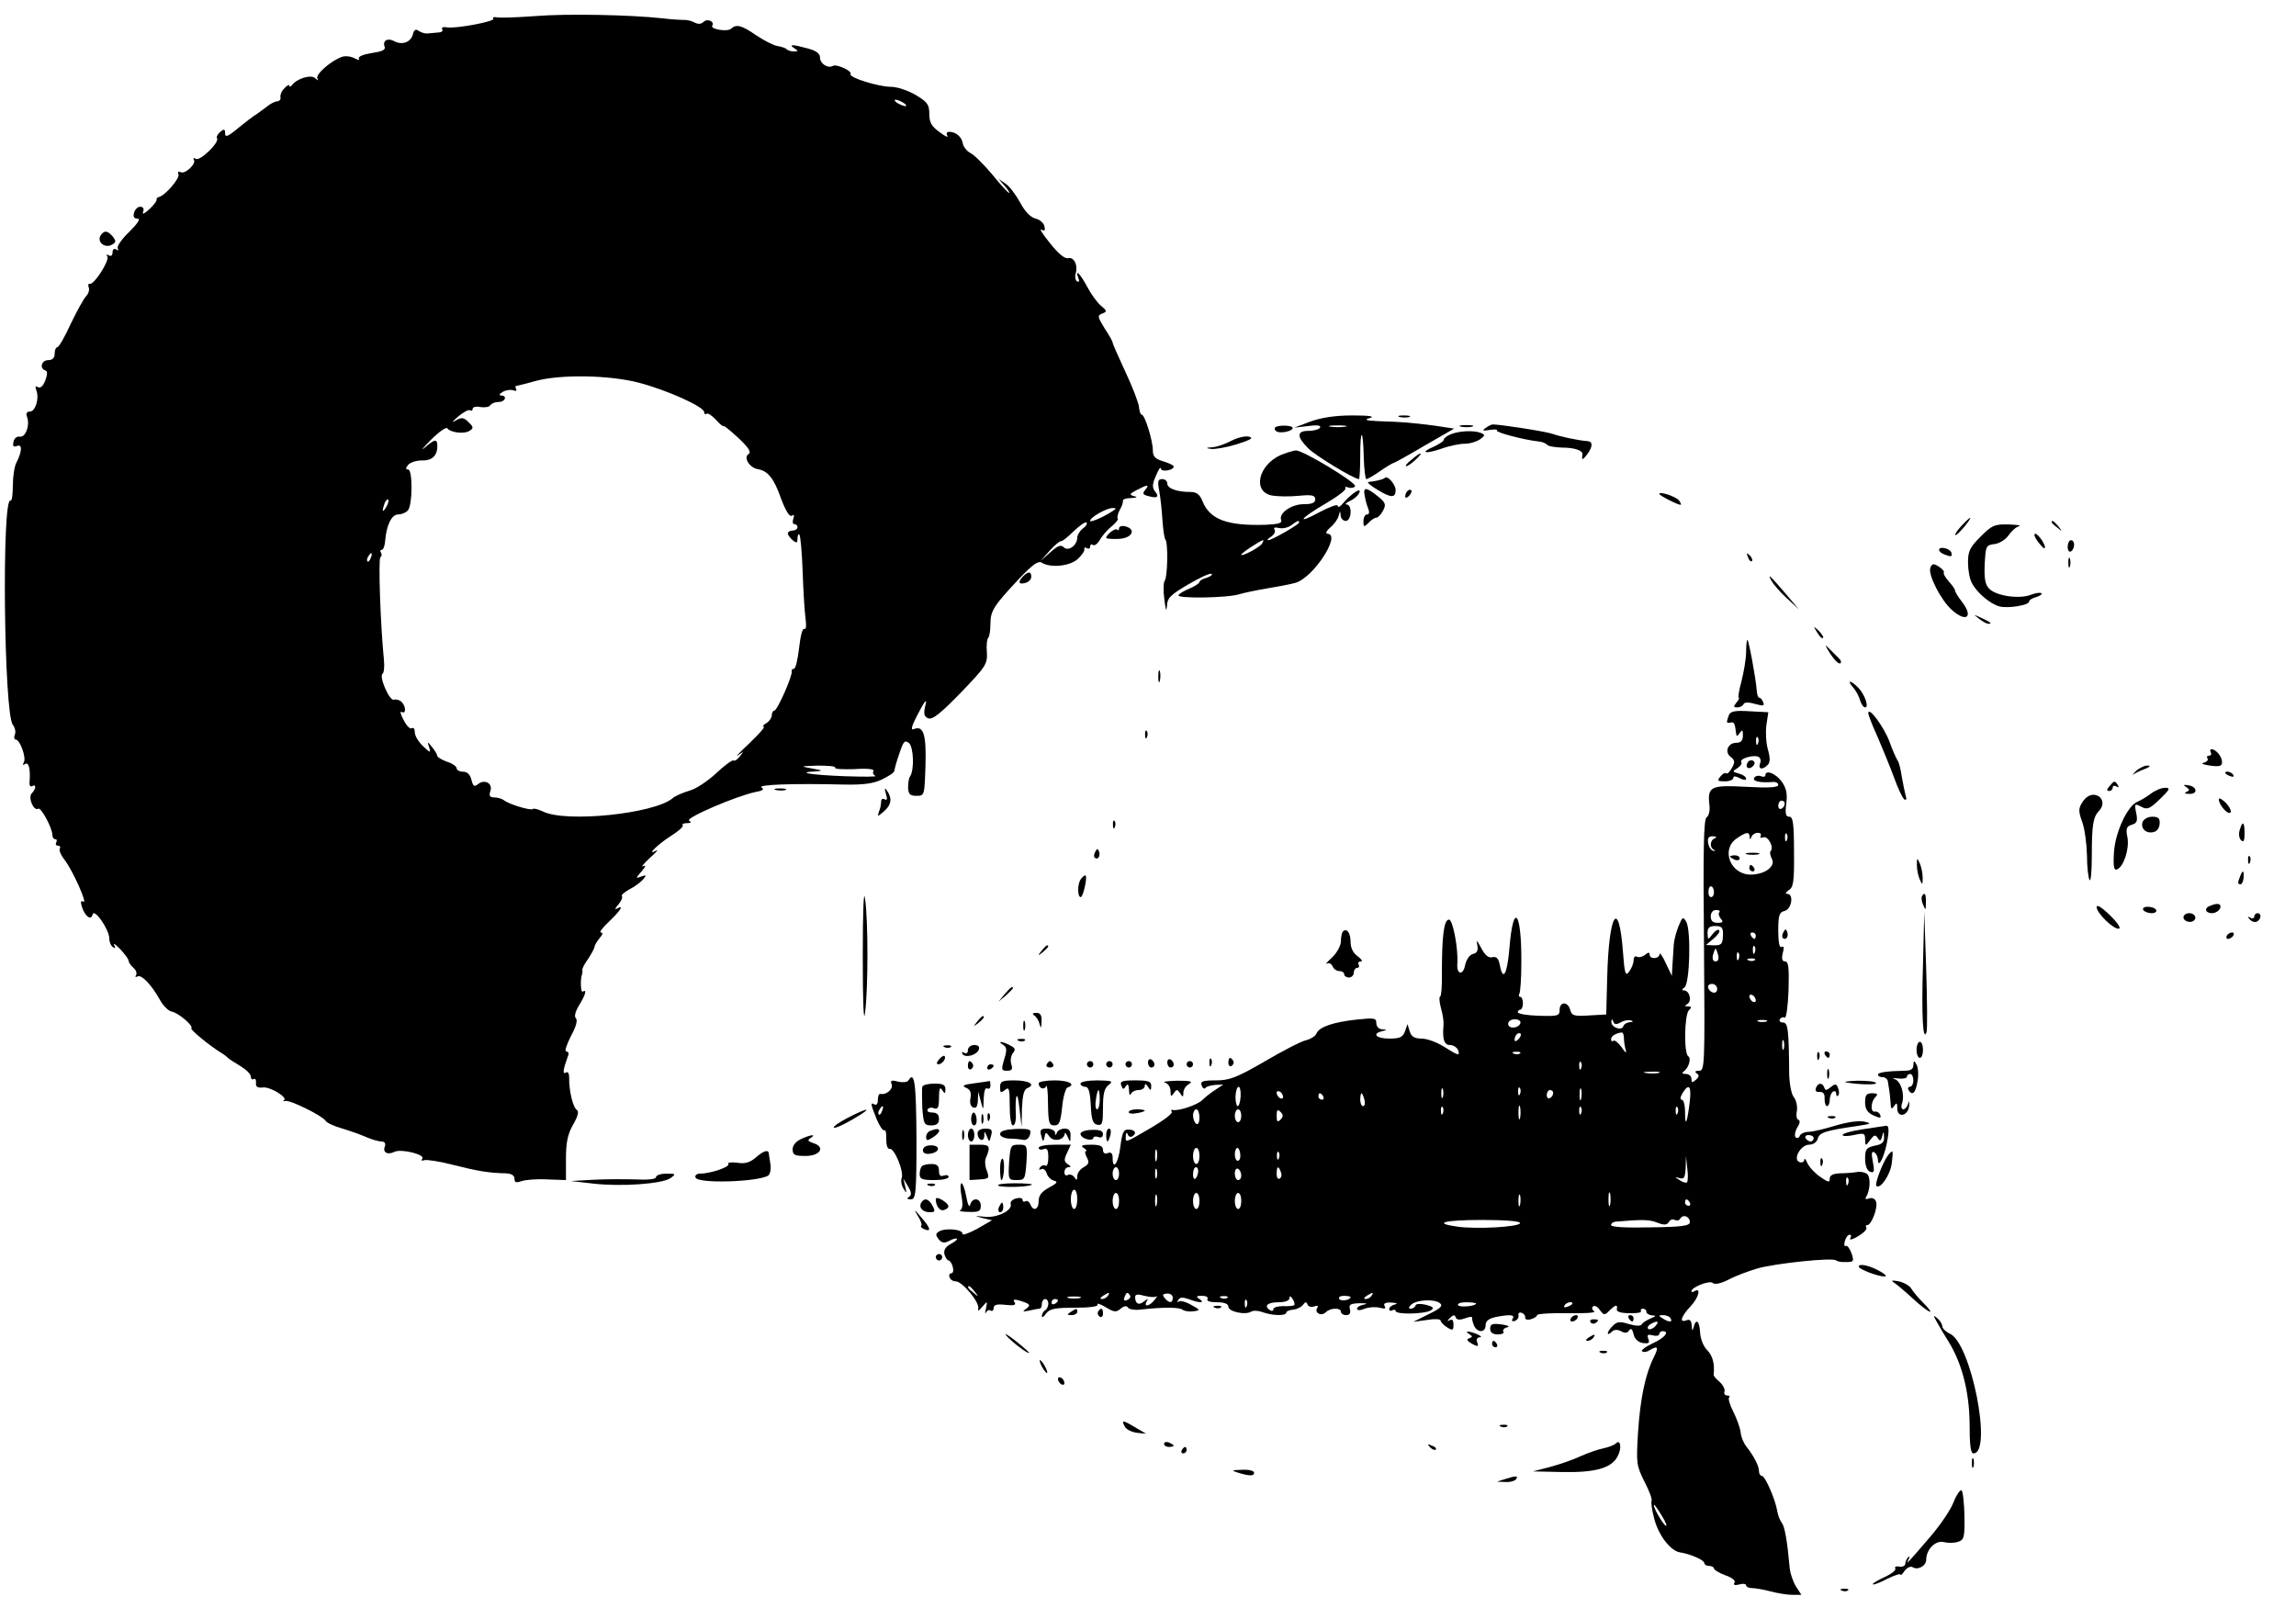 <svg height="500pt" preserveAspectRatio="xMidYMid meet" viewBox="0 0 714 500" width="714pt" xmlns="http://www.w3.org/2000/svg"><g transform="matrix(.1 0 0 -.1 0 500)"><path d="m1665 4950c-55-4-108-6-119-4-10 2-16 0-12-4 9-8-117-32-144-27-11 2-18 0-15-6 4-5-2-10-12-10-10-1-25-2-33-3s-21 3-28 8c-9 7-15 3-18-11-7-25-34-34-58-21-20 11-37 2-30-17 4-10-7-15-40-20-26-4-43-11-40-17 4-6-2-5-14 1-11 6-29 8-39 4-34-12-83-55-76-67 4-8 2-7-7 1-13 12-57-1-72-22-4-5-8-6-8-2 0 5-7 2-15-7-9-8-14-21-13-28 2-6-2-12-9-13-7 0-21-7-31-15s-26-19-34-25c-9-5-35-25-57-43-32-27-41-30-41-17 0 14-3 15-15 5-8-7-13-16-10-20 8-13-53-72-66-64-7 4-9 3-6-3 8-13-29-47-42-38-6 3-9 0-6-7 5-13-43-68-62-71-4-1-7-5-6-8 1-4-9-17-23-30-15-14-23-17-19-8 4 10 0 16-9 16-8 0-17-9-19-19-4-12 0-18 11-18 10 0 1-14-26-41-23-22-39-45-36-51 4-7 2-8-4-4-7 4-12 1-12-9s-5-13-12-9c-6 4-8 3-4-4 7-12-41-88-55-85-4 2-6-3-3-11 3-7-1-20-8-27-8-8-29-47-48-86-18-40-37-73-42-73-4 0-8-9-8-20 0-13-7-20-20-20-21 0-28-26-9-32 7-2 7-12 0-31-7-18-15-25-23-21-8 5-9 2-5-10 10-25-3-66-20-66-10 0-13-6-9-16 10-25-4-65-22-62-9 2-18-5-20-16-3-14 0-17 11-13 17 7 16-17-2-52-6-11-11-43-11-71s-3-49-7-47c-28 17-21-664 7-697 7-9 10-23 6-31-3-8-2-15 3-15 13 0 34-57 25-71-4-8-3-10 4-5 12 7 17-16 14-57-1-10 3-15 8-12 13 8 13-8-1-22-13-13 6-57 20-48 9 5 44-61 44-82 0-7 4-13 9-13s6-4 3-10c-3-5-1-10 5-10s9-4 6-9 3-20 14-34c26-33 74-141 59-131-8 4-9-1-4-17 10-30 29-43 33-23 5 21 52-47 52-75 0-11 5-23 12-27 7-5 8-2 3 7-4 8 4 2 19-13 14-15 26-31 26-36s7-15 15-22 12-17 8-23c-3-5-2-7 4-4 12 8 44-25 70-72 10-19 27-35 37-37 20-3 69-45 61-52-4-4 55-53 94-77 9-5 18-13 21-16s20-14 37-24c18-11 33-25 33-33 0-7 4-11 9-8s8-2 7-12c-1-12 5-16 22-14 22 3 79-32 65-40-5-3-2-3 4-2 15 4 115-46 125-61 4-7 26-17 50-24s58-19 76-27 40-14 48-14c10 0 14-6 11-15-8-19 8-28 30-17 21 10 98-9 86-22-4-5-1-7 7-4 8 2 48-4 90-15 75-19 111-25 163-26 17-1 27-6 27-17 0-12 5-13 23-7 12 4 48 7 80 5l57-2v66c0 50 5 76 22 106 15 26 19 41 12 46-12 7-25 61-24 100 0 14-4 21-11 16-10-6-8 10 8 54 3 6 0 12-6 12s1 21 14 47c16 29 22 50 16 56s-2 21 10 41c20 32 25 51 11 42-6-4-8 38-2 54 1 3 2 9 1 13-1 5 7 20 18 35 10 15 19 32 20 37 0 6 8 18 16 28 9 10 11 17 4 17s5 15 25 34c36 34 48 54 24 40-7-4-5 2 5 13 9 11 14 22 11 26-3 3 7 12 23 21 16 8 35 22 43 31 11 13 10 15-6 9-18-7-18-6 1 16 13 15 15 21 5 16-8-4 1 7 20 25 19 17 29 28 21 24-34-19 4 19 45 45 24 15 41 30 37 34-3 3 2 6 13 6 13 0 15 3 7 8-13 8 148 77 207 89 22 4 28 8 18 14-13 9 100 13 258 9 59-1 90 3 117 16 20 10 38 21 38 26 3 15 5 23 18 61 11 32 15 36 28 26 14-13 17-83 3-104-4-5-6-21-6-35 1-20 6-25 26-25 25 0 25 1 28 94 3 96-6 125-35 114-11-5-10 4 7 38 28 54 35 62 26 28-4-20-1-29 11-33 13-5 39 16 101 80 78 81 83 89 81 125-2 21 0 41 4 45s7 24 7 44c0 40 10 56 90 141 42 44 59 56 70 49 27-17 86-11 111 11 13 12 23 26 21 31-1 5 2 7 8 3 5-3 10-1 10 5s4 9 9 5c6-3 15 5 22 17s23 31 36 41c13 11 22 22 19 24-3 3 0 15 6 27 7 11 11 24 10 29-1 4 10 8 25 8 19 1 22 3 10 6-16 4-15 7 8 19 34 18 41 18 26 0-9-11-7-15 11-19 28-8 34-2 19 16-8 11-8 22 4 48 8 19 14 29 15 22 0-12 40-6 40 6 0 4-15 11-32 16-26 8-33 15-33 35 0 30-25 110-34 110-4 0-8 11-9 24s-20 62-42 109-40 88-40 92c0 3-11 23-25 44-22 36-23 40-7 46 15 6 15 8-4 24-12 10-31 36-43 59-21 40-40 59-27 26 3-9 2-12-5-9-5 4-7 15-4 24 8 26-5 53-24 48-10-2-30 14-56 47-22 27-34 46-26 42 9-6 12-3 9 10-2 10-14 21-27 24-16 4-33 21-48 49-13 24-33 51-45 59l-23 16 19-22c11-12 17-22 14-22s-27 26-52 57c-26 31-57 62-68 67-12 6-22 20-24 30-3 20-21 36-42 36-8 0-10-5-6-12s-7-2-24 11c-25 18-32 30-32 56 0 30-6 38-43 60-24 14-58 25-76 25-39 0-133 29-126 40 6 9-44 32-55 25-15-9-40 7-40 26 0 12-11 21-37 28-47 13-63 14-43 1 13-8 13-10-1-10-9 0-19 3-23 7-3 4-17 8-29 10s-41 17-65 33c-45 31-62 36-78 21-11-11-66-2-59 9 8 14-16 23-27 12-7-7-17-8-28-2-9 5-25 9-36 8-10 0-39 2-64 5-98 11-300 15-395 7zm1145-270c8-5 11-10 5-10-5 0-17 5-25 10s-10 10-5 10c6 0 17-5 25-10zm-824-870c88-23 204-75 204-92 0-6 3-8 7-5 3 4 17-5 30-19 12-14 23-22 23-19s20-13 45-36c33-31 42-45 33-51-17-10 2-42 28-47 32-5 51-29 73-92 14-37 26-57 33-53 7 5 9 1 5-9-3-10-2-17 3-17 6 0 10-4 10-10 0-5-7-10-15-10s-15-4-15-9 7-14 15-21c12-10 15-9 15 5 0 10 3 16 6 12 3-3 8-54 10-114 2-59 6-125 9-146 3-23 2-36-4-33-5 4-12-22-16-59-4-36-11-65-16-65s-8-3-7-7c4-13-45-123-54-123-4 0-8-7-8-15 0-7-8-19-17-24-10-6-13-11-8-11 6 0-15-23-45-52-30-28-46-45-35-37 18 13 19 13 6-3-7-10-17-16-20-13-4 2-29-16-54-40-26-24-63-49-83-54-20-6-44-16-53-24-58-48-331-76-402-41-15 7-29 11-32 8-6-6-76 15-91 28-6 4-18 8-29 8-14 0-17 5-12 20 8 24-18 38-39 21-11-9-15-6-20 14-4 16-13 25-26 25-11 0-20 5-20 11 0 5-13 15-30 20-16 6-30 14-30 18s-7 16-16 27c-15 19-16 19-9-1 5-17 3-17-19 4-15 14-26 33-26 43 0 11-4 17-10 13-5-3-16 8-25 26-9 17-12 28-6 25 14-9 14 17 0 31-6 6-17 9-24 7-13-6-48 73-35 81 4 3 6 22 4 42-11 109-18 316-11 320 4 2 5 9 2 14-4 5-2 9 2 9 5 0 10 13 11 30 4 47 20 80 40 80 10 0 23 5 30 12 15 15 16 128 1 128-8 0-8 4 0 14 7 8 26 14 43 14 31-1 48 14 48 45 0 23-8 22-39-5-14-12-6-1 19 24s48 41 51 36c9-13 52-19 69-8 13 8 13 12-3 27-15 15-21 16-40 5-14-8-11-4 7 12 17 14 33 23 38 20 4-3 8-1 8 5 0 5 11 8 24 5 14-2 28 0 31 6 3 5 15 10 26 10 21 0 27 20 7 20-7 0-5 5 5 11s25 8 33 5c9-3 12-1 9 4-3 6-3 10 2 10 4 1 31 7 58 15 77 21 227 19 321-5zm-785-387c-12-20-14-14-5 12 4 9 9 14 11 11 3-2 0-13-6-23zm2268-6c-24-19-79-44-79-37 0 11 49 39 69 40 8 0 12-1 10-3zm-102-61c-9-7-17-20-17-28 0-24-28-44-42-30-9 9-19 5-42-16l-31-27 29 32c16 18 32 31 36 30 3-1 21 13 39 31 19 18 36 30 40 27 3-4-2-12-12-19zm-2214-91c-3-9-8-14-10-11-3 3-2 9 2 15 9 16 15 13 8-4zm1444-652c-3-5 24-6 60-5 42 3 63 0 59-6-3-6 0-12 6-15 7-3-36-3-96-1-104 4-153 12-90 15 25 2 23 3-11 9-38 7-38 7 18 9 32 0 56-2 54-6z"/><path d="m317 4273c-21-21 7-49 33-33 11 7 11 11 1 24-15 17-24 20-34 9z"/><path d="m4075 3689-50-19 43 5c28 4 41 2 37-5-3-5-19-10-36-10-37 0-37-18-1-54 22-23 143-96 158-96 2 0 4 32 4 72 0 89 9 86 11-5 1-37 5-67 8-67 4 0 23 11 43 25s39 25 41 25c3 0 46 24 97 54l92 53-59 9c-70 9-101 12-173 14-43 2-50 4-30 10 17 5-1 8-55 8-53 0-97-7-130-19zm108-16c-13-2-33-2-45 0-13 2-3 4 22 4s35-2 23-4z"/><path d="m4353 3703c9-2 23-2 30 0 6 3-1 5-18 5-16 0-22-2-12-5z"/><path d="m3965 3670c-3-5 1-10 7-13 16-5 48 3 48 12s-49 10-55 1z"/><path d="m4543 3673c9-2 25-2 35 0 9 3 1 5-18 5s-27-2-17-5z"/><path d="m4620 3669c-12-8-9-10 13-6 15 2 25 2 22-2-6-5 83-29 130-34 11-1 23-6 26-10 3-5 24-8 46-9 40 0 66-9 64-22-3-18 0-18 14 0 18 24 19 40 3 42-30 2-85 14-108 22-21 8-164 30-188 30-4 0-14-5-22-11z"/><path d="m4513 3650c-13-5-23-13-23-17 0-5-14-14-31-22-44-19-29-24 22-7 24 9 58 16 74 16 17 0 38 7 48 14 16 12 16 14 1 20-22 8-65 6-91-4z"/><path d="m3829 3629c-19-10-45-19-59-20-20-1-21-3-5-5 11-2 47 4 80 14 44 14 55 20 39 24-11 3-36-3-55-13z"/><path d="m3983 3585c-70-31-89-114-28-126 17-3 54-4 83-1 42 4 52 2 52-11 0-11-10-15-36-15-38 0-78-28-70-49 4-10-8-13-47-15-120-4-174 16-197 72-9 23-19 30-39 30-41 0-71 11-71 26 0 8-7 14-16 14-13 0-15-7-9-37 4-21 8-62 10-91 2-30 6-56 9-60 9-8 7-117-2-128-4-5-5-31-1-59 4-33 6-40 8-20 1 26 11 35 67 68 36 21 68 36 72 32 3-3-4-8-16-12-12-3-22-9-22-13s-14-13-30-20c-17-7-33-16-35-21-8-11 151-9 189 3 17 5 56 13 86 18s69 12 87 17c56 14 146 152 101 153-7 1-3 9 8 19 12 9 24 26 27 37 4 16 5 16 6 2 0-10 8-18 16-18 18 0 21 50 3 51-7 0-2 6 12 12 14 7 26 19 28 27 4 15-28-7-55-39-7-8-13-10-13-4s-25-3-57-20c-76-41-60-19 21 28 36 21 63 42 60 46-3 5 1 6 9 3s18-1 21 4c6 10-162 112-184 111-8 0-29-7-47-14zm57-210c0-6-85-55-96-55-5 0-1 5 9 11 9 6 14 15 11 21-5 7 0 9 13 6 11-3 28 1 38 8 20 15 25 17 25 9zm-115-65c-7-12-65-43-65-35 0 5 61 45 68 45 2 0 0-5-3-10z"/><path d="m4389 3570c-13-10-20-19-16-20 4 0 17 9 29 20 28 26 17 26-13 0z"/><path d="m4307 3514c-5-5-30-11-52-13-5-1 8-12 30-25 41-25 55-25 55 0 0 17-25 46-33 38z"/><path d="m4244 3458c2-13 7-31 11-40 4-11 3-18-4-18-6 0-11-9-11-21 0-19 1-19 16-5 8 9 19 16 24 16s15 10 21 22c10 19 8 25-17 45-36 29-46 29-40 1z"/><path d="m4377 3473c-4-3-7-11-7-17s5-5 12 2c6 6 9 14 7 17-3 3-9 2-12-2z"/><path d="m5160 3464c0-5 57-34 66-34 3 0 1 6-5 14-10 12-61 29-61 20z"/><path d="m6100 3365c-13-14-22-27-19-29 2-2 14 10 27 25 29 36 24 38-8 4z"/><path d="m6380 3376c0-2 8-10 18-17 15-13 16-12 3 4s-21 21-21 13z"/><path d="m3480 3357c0-6-3-8-6-4-6 6-34-16-34-26 0-2 17-4 37-3 42 1 59 29 23 39-11 3-20 0-20-6z"/><path d="m6159 3331c-33-33-39-45-39-80 0-23 5-52 12-64 15-30 58-66 86-73 27-7 92 4 92 15 0 5 10 11 22 14 12 4 20 9 16 12-3 3-18 1-33-5-37-14-109-3-130 20-12 13-15 33-13 76 3 56 4 59 31 62 15 2 34 14 43 27s23 26 32 28c9 3-5 5-32 6-44 1-52-3-87-38z"/><path d="m6337 3316c10-13 19-23 21-21 7 6-19 45-29 45-5 0-2-11 8-24z"/><path d="m6430 3299c0-11 5-17 10-14 6 3 10 13 10 21s-4 14-10 14c-5 0-10-9-10-21z"/><path d="m6030 3290c0-4 7-11 16-14 22-9 26-8 22 6-5 13-38 20-38 8z"/><path d="m5436 3267c3-10 9-15 12-12s0 11-7 18c-10 9-11 8-5-6z"/><path d="m6432 3250c0-14 2-19 5-12 2 6 2 18 0 25-3 6-5 1-5-13z"/><path d="m6003 3234c-8-21 33-101 67-131 46-41 68-21 30 27-11 14-20 29-20 33s-9 17-20 29c-10 12-18 24-15 28 2 3-5 11-16 18-16 10-21 10-26-4z"/><path d="m3182 3208c-17-17-15-27 6-21 10 2 19 11 19 19 0 17-9 18-25 2z"/><path d="m5508 3195c6-11 27-36 48-55l38-35-38 45c-53 62-60 68-48 45z"/><path d="m6154 3076c11-9 24-16 30-16 12 0 7 5-24 19-24 11-24 11-6-3z"/><path d="m5651 3033c7-12 15-20 18-17 3 2-3 12-13 22-17 16-18 16-5-5z"/><path d="m5430 2973c0-21-7-62-14-90-8-29-12-53-9-53s0-7-7-15c-10-12-10-15 3-15 8 0 17 5 19 10 2 6 14 7 35 1 26-7 31-7 26 5-3 8-8 14-12 14s-7 10-8 23c-3 39-25 157-29 157-2 0-4-17-4-37z"/><path d="m5691 2968c13-20 27-34 32-31 4 3 2 10-5 16-7 7-21 21-32 32-12 13-11 8 5-17z"/><path d="m3602 2895c0-16 2-22 5-12 2 9 2 23 0 30-3 6-5-1-5-18z"/><path d="m5762 2863c9-10 19-28 22-40 4-13 11-23 16-23 13 0-1 41-22 62-23 23-36 24-16 1z"/><path d="m5376 2775c-8-23-8-25 6-22 11 2 13-2 17-35 1-9 4-8 11 2 8 12 10 11 10-7 0-16-6-23-20-23-27 0-38-29-18-44 13-10 14-16 4-34-7-13-15-20-18-17s-11-1-18-10c-11-13-9-15 14-15 14 0 26 5 26 10 0 7 6 7 20 0 11-6 20-7 20-2 0 6-10 13-22 16-21 6-22 7-5 17 9 6 15 14 12 19-7 11 40 24 54 16 6-4 8-13 4-21-6-18 8-20 24-4 8 8 8 22 1 47-6 20-8 55-5 77l6 40-58 3c-47 3-60 0-65-13zm91-87c-3-8-6-5-6 6-1 11 2 17 5 13 3-3 4-12 1-19z"/><path d="m5810 2782c0-6 13-39 29-74 15-35 38-91 51-126 12-34 27-65 32-68 6-4 8 1 4 12-3 11-8 37-12 59-3 22-9 45-13 50-4 6-16 32-25 58-17 46-66 112-66 89z"/><path d="m3561 2714c0-11 3-14 6-6 3 7 2 16-1 19-3 4-6-2-5-13z"/><path d="m6875 2660c3-5 1-10-5-10s-9-4-5-9c3-5-3-11-12-13-10-3-1-6 20-9 29-4 37-2 37 11 0 17-19 40-33 40-4 0-5-4-2-10z"/><path d="m5435 2629c-10-15 3-25 16-12 7 7 7 13 1 17-6 3-14 1-17-5z"/><path d="m6643 2603c-10-10-14-15-8-11s22 12 36 17c15 6 18 10 8 10-9 1-25-7-36-16z"/><path d="m5490 2589c0-5-6-6-14-3s-17 1-21-5c-6-11 19-16 58-13 9 1 17-3 17-9 0-8-30-10-100-6-111 6-121 1-114-58 2-16-2-33-9-37-9-6-11-101-8-398 3-375 2-390-15-390-12 0-15-3-8-8 9-5 8-11-2-20-12-10-14-10-14 3 0 8-8 15-17 15-11 0-14 3-7 8 16 11 24 41 14 47-14 9-12 129 2 143 9 9 9 12-2 12-12 0-12 2-2 8 14 10 6 42-12 42-7 0-6 3 2 9 17 10 21 177 6 204-10 17-12 16-24-13-7-17-14-43-15-58s-3-43-4-62l-2-35-19 40c-10 22-19 34-19 28-1-16-31-17-31-2 0 8-4 8-15-1-8-6-19-9-25-5-5 3-10-2-10-12s-7-26-14-35c-11-15-14-7-19 62-13 170-44 120-49-80l-3-115-53-3c-47-3-54-1-59 17-7 27-33 27-33 0 0-18-5-20-65-18-36 1-65 6-65 11 0 4 4 8 8 8s8 9 8 20-4 20-9 20c-4 0-5 4-2 10 3 5 6 49 6 97 1 159-25 191-37 45-7-83-20-106-30-53-4 21-11 27-23 24s-23 6-35 29c-13 24-16 27-12 9 3-17 0-25-14-28-10-3-20-17-24-35-6-33-27-29-24 5 3 48-14 137-26 137-16 0-22-52-22-163 1-42-2-77-6-77-3 0-2-16 3-35 6-20 9-43 8-53-4-44 2-62 20-62 10 0 21-7 25-15 7-20 2-19-44 10-22 14-53 25-69 25-22 0-32 6-37 22l-7 23-8-23c-7-18-16-22-49-22-40 0-55 15-22 23 16 4 16 5 0 6-10 0-18 9-18 19 0 16-6 17-62 11-73-8-116-23-124-43-3-8-17-17-32-21-15-3-73-33-129-66-88-51-110-59-152-59s-49-3-44-16c3-9 9-12 12-7 3 4 17 8 31 9l24 1-24-16c-14-9-32-23-41-32-16-16-75-35-92-31-5 2-6-1-3-6s-25-26-62-48c-86-50-82-49-81-27 0 10 3 13 6 5 2-6 9-10 14-6 15 9 10 20-10 21-17 1-21-7-27-53-6-51-24-77-24-34 0 13-5 18-15 14-9-4-15 0-15 10 0 12-10 16-37 16-28 0-34-3-23-10 8-5 11-10 7-10s-3-9 3-20c8-15 6-21-10-30-11-6-20-18-20-28 0-13-2-14-9-3-5 7-14 10-20 7-6-4-11 0-11 8 0 9 6 16 13 16 8 0 8 3-2 9-12 8-13 14-3 35l12 26h-50c-28 0-50-4-50-10 0-5 7-7 15-4 11 5 15-1 15-26 0-17-4-29-9-25-5 3-13 0-17-6-4-7-3-9 4-5 6 3 13-2 17-13 3-11 14-21 23-23 13-3 9-8-15-21s-33-25-33-42c0-27-17-34-26-10-4 8-10 12-15 9s-9-1-9 4c0 6-9 8-20 5-12-3-19-11-17-17 7-20-43-45-82-40-33 3-33 3-6-4l30-7-47-27c-26-14-46-21-45-15 2 14-54 19-73 7-11-7-11-11-1-24 10-12 18-13 33-5 11 6 22 9 24 6 2-2-7-9-20-16-16-9-22-19-19-32 3-10 9-19 13-19s10-9 13-20 1-20-5-20c-5 0-8-6-5-12 2-7 10-13 19-13 21 0 76-67 70-85-2-9 2-7 12 5 17 20 17 20 12-5-3-14-3-19 0-12 3 6 10 10 15 6 5-3 9 1 9 8 0 10 10 13 36 10 27-3 35-1 29 8s-1 10 16 5c33-10 36-14 19-26-12-8-9-9 10-5 14 3 28 6 33 6 4 0 7 7 7 15s5 15 10 15c6 0 10-6 10-14s-4-18-10-21c-5-3-10-11-10-18 0-6 6-3 13 8 12 15 28 18 90 18 47 0 74 4 70 10-3 5 8 2 25-8 26-16 33-17 47-5 11 9 19 10 23 3 4-5 21-8 37-6 71 8 121 8 132 0 7-5 22-7 35-5 22 3 21 4-8 20-17 10-35 14-39 10-5-4-5-2-1 5 5 9 14 9 32 3 33-13 54-13 34 0-12 8-10 10 8 10 13 0 20-4 17-10-4-6 8-10 29-10 24 0 36-5 36-14 0-15 53-27 71-15 7 4 23 3 36-2 30-11 73-12 73-1 0 4 10 8 22 9 11 1 25 8 30 15 7 10 11 10 14 1 3-7 12-9 21-6 10 4 14 2 9-5-9-15 13-27 27-13s47 15 47 1c0-5 7-10 16-10 11 0 15 6 12 18-4 15 1 18 31 19 20 0 26-1 14-4-13-2-23-8-23-13 0-6 10-6 24 0 13 5 34 6 46 3 16-4 21-3 16 5s2 12 21 11c17-1 21-3 11-6-10-2-18-9-18-14 0-6 5-7 10-4 6 3 10 2 10-2 0-12 91-10 110 2 11 7 7 11-15 17-18 4-31 4-33-2s-9-10-15-10c-7 0-7 4 1 12 16 16 73 19 90 5 10-8 2-16-35-34l-48-24 43 6c23 4 42 3 42-2 0-4 9-14 20-21 18-11 20-10 20 9 0 13-4 18-12 13-8-4-8-2 1 7 10 10 15 11 18 2 3-8 12-9 29-3 13 5 23 6 22 2s2-15 6-25c11-23 36-22 36 2 0 13 10 20 31 25 46 9 61 7 53-5-4-7-1-10 7-7s13 11 11 18c-1 6 3 10 10 7 7-2 12-9 11-15-1-5 7-8 17-5 11 3 20 9 20 13s43 7 95 6 89 1 83 6c-7 4-9 11-4 15 4 4 14 0 21-11 13-17 15-17 30-2 19 19 26 20 23 4-2-7 12-12 39-12 22-1 39 2 36 6-2 5 1 8 6 8 6 0 11-4 11-10 0-5 8-10 18-11 13 0 13-2-4-9-12-5-25-13-28-18-4-7-18-6-40 0-28 9-38 8-50-5-9-8-16-19-16-23 0-5 5-3 12 4s17 8 29 2c12-7 20-6 25 2 6 9 10 5 14-11 3-15 14-25 29-28 18-2 22 0 17 13s-2 15 14 11c11-3 20-1 20 4s5 9 10 9c24 0 7-21-31-38-23-11-37-22-32-25s15-2 23 4c26 15 29 10 13-22-26-52-42-127-49-233-6-97-5-104 20-154 15-29 25-56 22-60-2-4 1-28 8-54 13-52 51-102 81-106 32-5 75-24 75-33 0-5 7-9 15-9s15-4 15-8 16-14 35-21c21-7 33-17 29-23-5-7 0-9 14-6 12 4 22 2 22-2 0-5 8-9 18-9 9 0 35-4 57-10s53-11 69-11h28l-17 26c-9 15-19 43-20 63-7 79-15 124-24 135-5 6-12 23-14 36-6 37-38 110-48 110-5 0-9 7-9 15 0 16-16 47-39 76-8 10-17 30-18 45-2 15-13 44-23 64-11 21-16 40-13 44 4 3 1 6-6 6s-11 6-8 13c2 6-5 20-15 29-11 9-19 19-19 22 4 34-3 60-20 77-12 12-21 35-22 55-2 36-13 45-20 17-4-14-5-13-6 4-1 16-6 21-16 17-24-9-18 11 13 44 25 27 33 60 11 46-5-3-9-3-9 0 0 13 57 35 66 26 6-6 25-2 49 10 22 12 63 27 90 35 56 16 237 35 245 25 3-3 17-6 31-5 24 0 25 2 17 27-6 16-14 26-18 23s-6 4-3 15 10 20 15 20 6-5 2-11c-4-7 7-4 24 6s29 22 26 27c-3 4-2 8 3 8 13 0 34 56 27 73-3 9-12 13-21 10-10-4-14-2-10 4 13 21 15 62 3 72-6 5-21 8-31 6-11-2-35-4-52-4-23-1-33-6-33-17 0-13-5-11-31 7-17 12-34 31-39 43-5 11-9 16-9 9-1-7-7-10-15-7-22 8 4 54 30 54 13 0 24 8 27 19 5 19 25 25 122 39 45 7 47 8 21 14-18 3-53-2-89-13-33-10-70-19-82-19-13 0-25-6-28-12-2-7-8-9-13-5-4 4-2 18 5 30 8 12 10 22 4 24s-8 15-5 28c2 14-2 33-9 42-8 9-14 40-15 72-1 143-4 161-20 161-8 0-12 5-9 10 4 6 10 8 15 5s10 35 12 85c2 71 0 90-11 90-9 0-11 8-7 26 5 17 3 23-4 19-6-4-10 14-10 50 0 48 3 58 20 62 22 6 29 53 8 53-7 0-5 5 4 11 15 9 18 25 17 119 0 89-3 110-15 110-11 0-13 10-9 41 4 30 0 48-14 68-19 26-51 38-51 20zm60-88c0-6-4-13-10-16-5-3-10 1-10 9 0 9 5 16 10 16 6 0 10-4 10-9zm-109-103c0-10 2-10 6 0 2 6 11 12 19 12 9 0 12-4 9-10-3-5 0-7 9-4 14 5 34-32 22-43-3-3-1-14 4-24 13-23-22-49-66-49-63 0-93 78-44 112 30 21 40 22 41 6zm116-10c-3-8-6-5-6 6-1 11 2 17 5 13 3-3 4-12 1-19zm-224 5c-16-6-17-29-3-36 6-3 5-4-2-3s-14 12-16 24c-3 16 2 22 15 21 10 0 13-3 6-6zm-3-169c0-8-4-14-9-14-6 0-9 9-8 19 1 22 17 18 17-5zm17-61c-4-3-2-12 4-20 9-10 7-13-10-13-14 0-21 6-21 20 0 12 7 20 17 20 9 0 13-3 10-7zm11-73c-1-26-5-30-27-30l-26 1 24 20c13 11 21 22 17 26-3 4-13-2-21-13-14-18-14-18-15 4 0 17 6 22 24 22 21 0 25-5 24-30zm102 0c0-5-2-10-4-10-3 0-8 5-11 10-3 6-1 10 4 10 6 0 11-4 11-10zm-3-52c-3-8-6-5-6 6-1 11 2 17 5 13 3-3 4-12 1-19zm-114-8c3-12 0-20-8-20s-11 8-8 20c3 11 7 20 8 20s5-9 8-20zm64-12c-3-8-6-5-6 6-1 11 2 17 5 13 3-3 4-12 1-19zm50-4c-3-3-12-4-19-1-8 3-5 6 6 6 11 1 17-2 13-5zm-117-90c0-17-22-14-28 4-2 7 3 12 12 12s16-7 16-16zm120-35c0-6-4-7-10-4-5 3-10 11-10 16 0 6 5 7 10 4 6-3 10-11 10-16zm-732-71c-6-17-38-19-38-2 0 8 9 14 21 14 11 0 19-5 17-12zm313 3c11 6 25 8 32 5 7-2 5-5-5-5-9-1-18-6-20-13-5-15-38-3-37 14 0 10 2 10 6 1 3-10 10-10 24-2zm452 2c-7-2-19-2-25 0-7 3-2 5 12 5s19-2 13-5zm-771-55c-7-7-12-8-12-2 0 14 12 26 19 19 2-3-1-11-7-17zm328 3c0-11 3-28 6-38s-3-6-13 10c-11 15-23 24-26 20-4-3-7-1-7 5 0 10 15 19 33 21 4 1 7-8 7-18zm497-33c-3-7-5-2-5 12s2 19 5 13c2-7 2-19 0-25zm-820-14c-3-3-12-4-19-1-8 3-5 6 6 6 11 1 17-2 13-5zm190-46c-3-8-6-5-6 6-1 11 2 17 5 13 3-3 4-12 1-19zm241-15c-10-2-28-2-40 0-13 2-5 4 17 4 22 1 32-1 23-4zm-1300-73c-1-16-5-30-9-30s-7 14-7 30c1 17 5 30 10 30 4 0 7-13 6-30zm629-2c-3-7-5-2-5 12s2 19 5 13c2-7 2-19 0-25zm240 10c-3-8-6-5-6 6-1 11 2 17 5 13 3-3 4-12 1-19zm190-15c-3-10-5-4-5 12 0 17 2 24 5 18 2-7 2-21 0-30zm337-15c-8-64-14-74-14-25 0 21-5 37-10 37-6 0-5 8 2 20 21 34 29 22 22-32zm-1264 21c0-6-4-7-10-4-5 3-10 11-10 16 0 6 5 7 10 4 6-3 10-11 10-16zm840 12c0-6-4-13-10-16-5-3-10 1-10 9 0 9 5 16 10 16 6 0 10-4 10-9zm-715-11c3-5 1-10-4-10-6 0-11 5-11 10 0 6 2 10 4 10 3 0 8-4 11-10zm128-10c3-11 1-20-4-20s-9 9-9 20 2 20 4 20 6-9 9-20zm484-57c-3-10-5-2-5 17s2 27 5 18c2-10 2-26 0-35zm-240 15c-3-8-6-5-6 6-1 11 2 17 5 13 3-3 4-12 1-19zm430 0c-3-8-6-5-6 6-1 11 2 17 5 13 3-3 4-12 1-19zm300 0c-3-8-6-5-6 6-1 11 2 17 5 13 3-3 4-12 1-19zm-1487-14c0-14-4-23-10-19-5 3-10 15-10 26 0 10 5 19 10 19 6 0 10-12 10-26zm130 6c0-11-4-20-10-20-5 0-10 9-10 20s5 20 10 20c6 0 10-9 10-20zm122-12c-9-9-12-7-12 12s3 21 12 12 9-15 0-24zm1658-58c0-5-4-10-9-10-6 0-13 5-16 10-3 6 1 10 9 10 9 0 16-4 16-10zm-2043-67c-3-10-5-4-5 12 0 17 2 24 5 18 2-7 2-21 0-30zm133 12c0-14-4-25-10-25-5 0-10 11-10 25s5 25 10 25c6 0 10-11 10-25zm127 5c1-11-2-20-8-20-5 0-9 9-9 20s4 20 8 20 8-9 9-20zm120-12c-3-8-6-5-6 6-1 11 2 17 5 13 3-3 4-12 1-19zm1269-75c-2-3-13 0-23 7-16 10-16 11 0 6 14-4 17 1 19 32l1 37 4-39c3-21 2-40-1-43zm-1766 27c0-11-4-20-10-20-5 0-10 9-10 20s5 20 10 20c6 0 10-9 10-20zm117-12c-3-7-5-2-5 12s2 19 5 13c2-7 2-19 0-25zm129 17c-4-24-16-30-16-7 0 12 4 22 9 22s8-7 7-15zm134-11c0-8-4-14-10-14-5 0-10 9-10 21 0 11 5 17 10 14 6-3 10-13 10-21zm123 11c4-8 2-17-3-20-6-4-10 3-10 14 0 25 6 27 13 6zm1764-37c-3-8-6-5-6 6-1 11 2 17 5 13 3-3 4-12 1-19zm-2397-48c0-16-4-30-10-30-5 0-10 14-10 30 0 17 5 30 10 30 6 0 10-13 10-30zm1657-17c-3-10-5-2-5 17s2 27 5 18c2-10 2-26 0-35zm-1527 12c0-14-4-25-10-25-5 0-10 11-10 25s5 25 10 25c6 0 10-11 10-25zm117-12c-3-10-5-4-5 12 0 17 2 24 5 18 2-7 2-21 0-30zm133 12c0-14-4-25-10-25-5 0-10 11-10 25s5 25 10 25c6 0 10-11 10-25zm130 0c0-14-4-25-10-25-5 0-10 11-10 25s5 25 10 25c6 0 10-11 10-25zm867-12c-3-10-5-4-5 12 0 17 2 24 5 18 2-7 2-21 0-30zm528 7c3-5 1-10-4-10-6 0-11 5-11 10 0 6 2 10 4 10 3 0 8-4 11-10zm0-61c0-11-25-15-122-16-77-2-123 1-123 7s8 11 18 11c81 7 101 6 125-3 22-9 31-8 37 2 4 7 12 10 18 6 6-3 14-2 17 4 9 15 30 7 30-11zm-528-3c-4-12-134-19-194-11-80 11-43 21 77 21 74 0 119-4 117-10zm-1696-213c13-16 12-17-3-4-17 13-22 21-14 21 2 0 10-8 17-17zm414-13c-3-5-12-10-18-10-7 0-6 4 3 10 19 12 23 12 15 0zm69 1c3-5-1-11-9-14-9-4-12-1-8 9 6 16 10 17 17 5zm82-3c5 4 2-1-5-10-15-20-36-25-25-5 6 9 5 9-8 0-16-14-28-8-28 13 0 9 8 10 29 4 16-4 33-5 37-2zm51-4c0-17-11-18-25-1-8 10-7 13 7 14 10 1 18-5 18-13zm618 6c-3-5-12-10-18-10-7 0-6 4 3 10 19 12 23 12 15 0zm-907-7c-10-2-26-2-35 0-10 3-2 5 17 5s27-2 18-5zm459 1c-3-3-12-4-19-1-8 3-5 6 6 6 11 1 17-2 13-5zm208-23c-3-2-18-4-35-3-16 0-30-4-30-9 0-6-4-7-10-4-21 13-9 25 25 25 21 0 35 5 35 13s3 7 10-3c5-8 7-16 5-19zm175 25c0-9-30-14-35-6-4 6 3 10 14 10 12 0 21-2 21-4zm-910-10c0-3-4-8-10-11-5-3-10-1-10 4 0 6 5 11 10 11 6 0 10-2 10-4zm587-18c-3-8-6-5-6 6-1 11 2 17 5 13 3-3 4-12 1-19zm713 8c0-8-51-13-56-5-3 5 9 9 25 9 17 0 31-2 31-4zm300 0c0-2-7-7-16-10-8-3-12-2-9 4 6 10 25 14 25 6zm305-46c8-13-5-13-25 0-13 8-13 10 2 10 9 0 20-4 23-10zm-47-24c-7-8-17-12-22-9-4 3-2 9 5 14 22 13 31 11 17-5zm21-592c12-19 16-32 11-29-11 7-43 65-36 65 2 0 13-16 25-36z"/><path d="m5433 2343c9-2 25-2 35 0 9 3 1 5-18 5s-27-2-17-5z"/><path d="m5380 2336c0-2 7-6 15-10 8-3 15-1 15 4 0 6-7 10-15 10s-15-2-15-4z"/><path d="m5440 2300c0-5 5-10 11-10 5 0 7 5 4 10-3 6-8 10-11 10-2 0-4-4-4-10z"/><path d="m6920 2596c0-2 7-7 16-10 8-3 12-2 9 4-6 10-25 14-25 6z"/><path d="m6560 2555c-9-10-9-15-1-15 6 0 11 5 11 11 0 5 5 7 12 3s8-3 4 4c-9 15-11 15-26-3z"/><path d="m6799 2552c11-8 11-10 0-15-8-3-4-6 9-6 28-1 25 23-4 27-14 2-16 1-5-6z"/><path d="m2413 2543c9-2 23-2 30 0 6 3-1 5-18 5-16 0-22-2-12-5z"/><path d="m2755 2531c5-16 4-21-4-17-6 4-11 1-11-8 0-8-3-22-7-31-5-16-4-15 15 1 24 20 27 41 11 64-8 12-9 10-4-9z"/><path d="m6689 2532c-13-10-32-21-41-25-31-11-70-94-74-157-3-44 0-58 9-54 21 8 39 63 33 99-6 28-3 35 13 40 17 5 19 12 14 37-6 29-5 30 16 19 18-10 26-7 58 24 31 30 33 35 16 35-11 0-31-8-44-18z"/><path d="m6477 2507c-14-21-14-29-2-63 8-21 14-68 15-104 0-36 4-70 8-77 4-6 7 28 7 75 0 97 4 121 23 141 18 19 11 45-14 49-13 2-27-6-37-21z"/><path d="m6900 2514c0-17 28-49 36-41 4 4-2 17-14 30-12 12-22 17-22 11z"/><path d="m6663 2444c-7-20 10-37 33-32 11 2 19 12 20 26 1 17-4 22-23 22-13 0-26-7-30-16z"/><path d="m3461 2434c0-11 3-14 6-6 3 7 2 16-1 19-3 4-6-2-5-13z"/><path d="m6965 2419c-4-12-2-26 4-32 8-8 11-2 11 21 0 37-6 41-15 11z"/><path d="m3406 2351c-4-7-5-15-2-18 9-9 19 4 14 18-4 11-6 11-12 0z"/><path d="m6991 2324c0-11 3-14 6-6 3 7 2 16-1 19-3 4-6-2-5-13z"/><path d="m5961 2310c0-14 4-34 9-45 8-18 9-18 9 5 0 14-4 34-9 45-8 18-9 18-9-5z"/><path d="m6966 2274c-8-20-8-24 2-24 4 0 8 9 9 20 2 24-3 26-11 4z"/><path d="m3362 2267c-12-14-12-57-1-57 7 0 21 61 15 67-2 2-8-2-14-10z"/><path d="m2683 2025c0-147 3-210 7-175 10 72 10 291 0 355-4 32-7-34-7-180z"/><path d="m5977 2213c-3-5-1-17 4-28 7-17 8-17 8 8 1 27-4 34-12 20z"/><path d="m6520 2179c0-19 55-72 70-67 6 2-7 21-30 43-25 24-40 33-40 24z"/><path d="m6873 2183c-20-7-15-23 6-23 10 0 21 7 25 15 5 15-7 18-31 8z"/><path d="m6665 2170c3-5 15-10 26-10s17 5 14 10c-3 6-15 10-26 10s-17-4-14-10z"/><path d="m5980 1999c-5-160 0-241 11-209 3 8 2 96-1 195l-6 180z"/><path d="m6790 2147c0-7 8-13 18-14s19 5 19 13-9 14-19 14-18-6-18-13z"/><path d="m7010 2149c0-5-6-7-12-3-10 5-10 4-1-6 6-7 16-9 22-6 14 9 14 26 1 26-5 0-10-5-10-11z"/><path d="m4176 2103c-3-3-6-17-6-30s-12-36-27-50c-16-15-23-23-17-20 7 4 14 0 18-8 3-8 12-15 21-15 8 0 15-4 15-10 0-5 7-10 15-10s15 7 15 15 5 15 11 15c5 0 7 5 4 10-3 6 0 10 7 10s2 7-10 16c-14 10-22 26-22 44 0 29-12 45-24 33z"/><path d="m5546 2101c-4-7-5-15-2-18 9-9 19 4 14 18-4 11-6 11-12 0z"/><path d="m6925 2090c-3-5-2-10 4-10 5 0 13 5 16 10 3 6 2 10-4 10-5 0-13-4-16-10z"/><path d="m3239 2043c-13-16-12-17 4-4s21 21 13 21c-2 0-10-8-17-17z"/><path d="m3124 1908-19-23 23 19c12 11 22 21 22 23 0 8-8 2-26-19z"/><path d="m3216 1842c7-4 14-16 17-27 4-15 5-14 6 8 1 20-4 27-16 27s-14-3-7-8z"/><path d="m3039 1823c-13-16-12-17 4-4s21 21 13 21c-2 0-10-8-17-17z"/><path d="m3182 1810c0-14 2-19 5-12 2 6 2 18 0 25-3 6-5 1-5-13z"/><path d="m3168 1763c7-3 16-2 19 1 4 3-2 6-13 5-11 0-14-3-6-6z"/><path d="m3119 1751c12-8 13-16 4-45-10-33-9-36 9-36 15 0 18 5 13 20-4 12-1 27 5 35 9 11 7 16-9 24-24 13-42 14-22 2z"/><path d="m5960 1735c0-14 5-25 10-25 6 0 10 11 10 25s-4 25-10 25c-5 0-10-11-10-25z"/><path d="m2938 1743c7-3 16-2 19 1 4 3-2 6-13 5-11 0-14-3-6-6z"/><path d="m3010 1734c0-9-5-12-12-8-6 4-8 3-5-4 9-13 44-4 51 14 3 9-2 14-14 14-11 0-20-7-20-16z"/><path d="m5651 1714c0-11 3-14 6-6 3 7 2 16-1 19-3 4-6-2-5-13z"/><path d="m5675 1720c3-5 8-10 11-10 2 0 4 5 4 10 0 6-5 10-11 10-5 0-7-4-4-10z"/><path d="m2920 1705c-8-9-8-15-2-15 12 0 26 19 19 26-2 2-10-2-17-11z"/><path d="m3570 1696c0-9 5-16 10-16 6 0 10 4 10 9 0 6-4 13-10 16-5 3-10-1-10-9z"/><path d="m3630 1696c0-9 5-16 10-16 6 0 10 4 10 9 0 6-4 13-10 16-5 3-10-1-10-9z"/><path d="m3761 1694c0-11 3-14 6-6 3 7 2 16-1 19-3 4-6-2-5-13z"/><path d="m3820 1694c0-8 5-12 10-9 6 4 8 11 5 16-9 14-15 11-15-7z"/><path d="m3010 1684c0-8 5-12 10-9 6 4 8 11 5 16-9 14-15 11-15-7z"/><path d="m3255 1690c-3-5 1-10 10-10s13 5 10 10c-3 6-8 10-10 10s-7-4-10-10z"/><path d="m3380 1690c0-5 5-10 10-10 6 0 10 5 10 10 0 6-4 10-10 10-5 0-10-4-10-10z"/><path d="m3440 1690c0-5 5-10 10-10 6 0 10 5 10 10 0 6-4 10-10 10-5 0-10-4-10-10z"/><path d="m3500 1690c0-5 5-10 10-10 6 0 10 5 10 10 0 6-4 10-10 10-5 0-10-4-10-10z"/><path d="m3690 1690c0-5 5-10 10-10 6 0 10 5 10 10 0 6-4 10-10 10-5 0-10-4-10-10z"/><path d="m5950 1687c0-12-8-17-27-17-53-1-83-5-83-12 0-5 7-8 15-8s16-7 16-15c1-8 3-19 4-25 1-5 3-22 4-37 1-22 3-25 11-13s10 11 10-7c0-31 34-24 37 8 1 15 0 17-3 7s-10-18-15-18c-6 0-8 9-4 19 9 28-4 69-23 75-10 3-5 4 11 2 15-2 27 1 27 5 0 5 5 9 10 9 6 0 10-9 10-20s-5-20-11-20c-5 0-7-4-4-10 12-19 22-10 28 27 4 20 2 43-3 52-8 14-9 14-10-2z"/><path d="m3070 1679c0-5 5-7 10-4 6 3 10 8 10 11 0 2-4 4-10 4-5 0-10-5-10-11z"/><path d="m5682 1660c0-14 2-19 5-12 2 6 2 18 0 25-3 6-5 1-5-13z"/><path d="m2825 1640c-3-6-18-7-32-4-21 6-25 4-20-9 5-14-17-33-35-29-5 1-8-7-8-19 0-11-4-17-10-14-14 8-13 2 6-45 9-22 20-38 24-35s7-10 6-28c0-19 4-31 11-30 14 3 45-71 37-91-3-8-1-23 6-33 9-16 10-15 5 7l-6 25 15-25c11-18 11-27 3-32s-6-8 5-8c16 0 18 16 18 190-1 172-6 211-25 180zm-82-95c-3-9-8-14-10-11-3 3-2 9 2 15 9 16 15 13 8-4z"/><path d="m3030 1631c-34-4-40-8-26-14 13-5 17-14 14-32-3-14 0-26 8-29 10-4 14 3 15 22l1 27 8-30c8-30 8-30 9 8 1 23 5 36 11 32 6-3 10 1 10 9 0 9-1 15-2 14-2 0-23-4-48-7z"/><path d="m3110 1619c0-18 2-19 15-9 13 11 15 5 15-49 0-35 4-61 10-61s10 15 9 33c-3 64 5 81 11 22l7-60 1 58c2 41 6 59 17 63 27 11 5 24-41 24-38 0-44-3-44-21z"/><path d="m3230 1631c0-16 18-22 23-9 3 7 6-17 6-54 1-59 3-68 20-68 15 0 19 10 24 57 3 32 11 59 17 61 27 9 5 22-40 22-27 0-50-4-50-9z"/><path d="m3360 1630c0-5 7-10 15-10 10 0 15-15 17-57 2-46 7-59 21-61 15-3 17 5 17 54 0 42 4 60 18 70 15 12 10 13-35 14-29 0-53-4-53-10zm60-50c0-16-4-30-8-30-5 0-7 14-4 30 2 17 6 30 8 30s4-13 4-30z"/><path d="m3487 1624c5-13 7-13 14-2 6 9 9 6 10-12 0-14 3-19 6-12 2 6 13 12 24 12 10 0 19 6 19 13 0 8 4 7 10-3 8-13 10-12 10 3 0 14-9 17-50 17s-48-3-43-16z"/><path d="m3623 1633c9-2 17-14 17-26 0-18 2-19 10-7 9 13 11 13 20 0 8-13 10-13 10 2 0 9 8 22 18 27 13 8 4 10-38 10-30-1-47-3-37-6z"/><path d="m5740 1634c35-7 98-9 94-2-3 5-29 7-57 7-29-1-45-3-37-5z"/><path d="m2868 1620c-1-5-1-35 0-65 4-50 6-55 28-55 17 0 24 6 24 20s-7 20-21 20c-11 0-18 4-14 10 3 5 12 7 20 3 12-4 15 4 15 33s3 35 10 24c8-13 10-12 10 3 0 13-8 17-34 17-19 0-36-4-38-10z"/><path d="m5647 1616c-3-8 1-13 11-12 12 1 17-6 16-21 0-13 3-23 8-23 4 0 8 9 8 19 0 11 5 23 10 26 6 3 10 1 10-6s3-10 6-6c4 3 4 14 0 23-5 14-9 14-23 3-13-11-17-11-20-1-6 16-20 15-26-2z"/><path d="m5800 1572c0-21 7-32 26-41 20-9 25-9 21 1-2 7-10 12-16 11-15-4-14 30 1 45 9 9 7 12-10 12-18 0-22-6-22-28z"/><path d="m2637 1524c-27-14-47-28-44-31s30 9 59 26c64 37 53 40-15 5z"/><path d="m3510 1541c0-4 11-6 25-3 14 2 25 6 25 8s-11 4-25 4-25-4-25-9z"/><path d="m3020 1520c0-11 4-20 9-20 6 0 9 9 8 20s-5 20-9 20-8-9-8-20z"/><path d="m3052 1520c0-14 2-19 5-12 2 6 2 18 0 25-3 6-5 1-5-13z"/><path d="m3071 1524c0-11 3-14 6-6 3 7 2 16-1 19-3 4-6-2-5-13z"/><path d="m5688 1523c7-3 16-2 19 1 4 3-2 6-13 5-11 0-14-3-6-6z"/><path d="m5793 1488c-35-5-63-13-63-18 0-4 16-4 35 0 32 7 35 6 35-14 1-21 1-21 16-1 12 16 16 17 23 6s10-10 14 5c4 17 5 17 6-2 1-16-6-23-29-27-26-6-30-11-30-41 0-21 6-36 15-40 13-5 15 0 9 31-5 26-4 34 5 29 6-4 11-15 11-24 1-30 23 18 30 66 5 28 3 42-4 41-6-1-39-6-73-11z"/><path d="m2893 1483c-7-2-13-11-13-19 0-12 4-12 20-2 31 20 26 35-7 21z"/><path d="m2992 1470c0-14 2-19 5-12 2 6 2 18 0 25-3 6-5 1-5-13z"/><path d="m3010 1470c0-11 5-20 10-20 6 0 10 9 10 20s-4 20-10 20c-5 0-10-9-10-20z"/><path d="m3040 1476c0-22 20-30 21-9 0 16 1 16 8-1 7-19 8-19 13 2 5 18 2 22-18 22-14 0-24-6-24-14z"/><path d="m3110 1473c0-7 12-13 28-14 15 0 34-2 44-4 9-2 18 5 21 16 5 17 0 19-44 18-33-2-49-6-49-16z"/><path d="m3238 1468c5-20 7-20 10-5 3 17 5 17 16 2 12-17 45-11 47 9 0 6 4 2 9-9 8-19 9-19 9 3 1 15-5 22-18 22-11 0-22-6-24-12-4-10-6-10-6 0-1 6-12 12-25 12-20 0-23-4-18-22z"/><path d="m3360 1474c0-7 9-14 20-17s20-1 20 4c0 4 7 6 15 3 9-4 15 0 15 9 0 10-10 14-35 13-19 0-35-6-35-12z"/><path d="m3440 1470c0-11 2-20 4-20s6 9 9 20 1 20-4 20-9-9-9-20z"/><path d="m2490 1457c-15-7-26-20-25-32 0-17 7-20 40-20 46 0 63 28 24 40-17 6-19 9-8 16 20 13-2 10-31-4z"/><path d="m2870 1423c0-9 8-13 22-11 31 4 34 26 3 26-15 0-25-6-25-15z"/><path d="m3015 1385v-55l32 2c29 2 30 4 22 27-6 13-7 32-3 40 15 35 12 41-19 41h-32z"/><path d="m3138 1385c-3-54-2-55 24-55 25 0 26 3 30 55 3 54 2 55-24 55-25 0-26-3-30-55z"/><path d="m2349 1399c-18-15-33-19-57-15-18 2-30 1-27-4 6-9-56-30-88-30-11 0-17-6-14-12 6-20 193-14 226 6 6 4 9 20 7 34-2 15-5 30-5 35-2 13-17 8-42-14z"/><path d="m5872 1408c-16-20-43-90-37-96 12-12 44 35 48 71 5 41 4 43-11 25z"/><path d="m3110 1366c0-20 2-36 4-36 8 0 12 61 4 66-4 3-8-11-8-30z"/><path d="m5661 1384c0-11 3-14 6-6 3 7 2 16-1 19-3 4-6-2-5-13z"/><path d="m2867 1373c-4-3-7-15-7-25 0-15 8-18 45-18 25 0 45 4 45 10 0 5-7 7-15 4-10-4-15 0-15 15s-6 21-23 21c-13 0-27-3-30-7z"/><path d="m2040 1339c0-6-23-9-62-7-35 1-94 1-133-1l-70-4 70-8c87-10 214-1 240 17 18 13 17 14-13 14-17 0-32-5-32-11z"/><path d="m2888 1313c7-3 16-2 19 1 4 3-2 6-13 5-11 0-14-3-6-6z"/><path d="m2990 1280c5-26 3-41-4-44-6-2 6-5 27-5 31-1 37 2 37 19 0 25-27 27-33 3-2-10-8 1-12 25-4 23-11 42-15 42s-4-18 0-40z"/><path d="m3104 1313c7-7 98-5 105 3 2 2-22 4-54 4s-55-3-51-7z"/><path d="m2910 1271c0-22 13-39 26-34 19 7 18 16-6 31-11 7-20 8-20 3z"/><path d="m2865 1260c-9-15 4-30 26-30 17 0 18 3 9 20-12 22-25 26-35 10z"/><path d="m3106 1245c-3-8-1-15 4-15 6 0 10 7 10 15s-2 15-4 15-6-7-10-15z"/><path d="m2854 1219c9-14 14-28 11-31s1-8 10-11c22-9 19 4-11 38-21 25-23 26-10 4z"/><path d="m2910 1090c0-5 5-10 10-10 6 0 10 5 10 10 0 6-4 10-10 10-5 0-10-4-10-10z"/><path d="m5780 1061c0-8 60-31 81-31 17 1-34 30-62 35-10 2-19 1-19-4z"/><path d="m5890 1011c8-5 35-28 59-50 50-46 75-56 32-13-15 15-32 35-37 44s-22 19-39 23c-21 4-26 3-15-4z"/><path d="m3778 933c7-3 16-2 19 1 4 3-2 6-13 5-11 0-14-3-6-6z"/><path d="m3330 920c-13-8-12-10 3-10 9 0 17 5 17 10 0 12-1 12-20 0z"/><path d="m3415 921c-3-5-1-12 5-16 5-3 10 1 10 9 0 18-6 21-15 7z"/><path d="m4885 900c-3-5-2-10 4-10 5 0 13 5 16 10 3 6 2 10-4 10-5 0-13-4-16-10z"/><path d="m5065 900c3-5 8-10 11-10 2 0 4 5 4 10 0 6-5 10-11 10-5 0-7-4-4-10z"/><path d="m6023 889c7-13 23-40 35-59 43-68 66-158 67-257 0-67 3-93 12-93 60 0-7 342-73 372-13 6-24 17-24 23 0 7-7 18-15 25-13 11-14 10-2-11z"/><path d="m4946 888c3-5 10-6 15-3 13 9 11 12-6 12-8 0-12-4-9-9z"/><path d="m4634 868c0-12 8-18 24-18 13 0 21 4 17 9-3 5 3 11 12 13 10 3 2 6-17 9-29 4-36 1-36-13z"/><path d="m3129 847c15-19 71-61 71-54 0 2-19 19-42 37-24 19-37 26-29 17z"/><path d="m4569 851c11-7 11-9 0-13-10-3-7-8 8-17 19-10 22-9 17 4-4 9-1 15 7 16 8 0 5 4-6 9-26 11-44 12-26 1z"/><path d="m4940 840c-9-6-10-10-3-10 6 0 15 5 18 10 8 12 4 12-15 0z"/><path d="m4640 820c0-5 5-10 11-10 5 0 7 5 4 10-3 6-8 10-11 10-2 0-4-4-4-10z"/><path d="m4978 793c7-3 16-2 19 1 4 3-2 6-13 5-11 0-14-3-6-6z"/><path d="m3240 750c6-11 13-20 16-20 2 0 0 9-6 20s-13 20-16 20c-2 0 0-9 6-20z"/><path d="m3290 711c0-5 5-13 10-16 6-3 10-2 10 4 0 5-4 13-10 16-5 3-10 2-10-4z"/><path d="m3498 563c5-9 22-17 38-19l28-3-32 19c-40 24-46 25-34 3z"/><path d="m4668 563c7-3 16-2 19 1 4 3-2 6-13 5-11 0-14-3-6-6z"/><path d="m3620 510c0-6 7-10 15-10s15 2 15 4-7 6-15 10c-8 3-15 1-15-4z"/><path d="m5025 511c-5-5-23-12-38-15-16-3-47-14-70-24-23-11-66-26-96-34l-54-14 92-2c101-2 152 12 171 48 14 25 10 56-5 41z"/><path d="m4447 499c7-7 15-10 18-7s-2 9-12 12c-14 6-15 5-6-5z"/><path d="m3675 490c-3-5-1-10 4-10 6 0 11 5 11 10 0 6-2 10-4 10-3 0-8-4-11-10z"/><path d="m6132 450c0-14 2-19 5-12 2 6 2 18 0 25-3 6-5 1-5-13z"/><path d="m3850 420c36-11 50-11 50 0 0 6-17 10-37 9-34-1-35-2-13-9z"/><path d="m4680 400-25-8 27-1c15-1 30 4 33 9 7 11 0 11-35 0z"/><path d="m6075 328c-9-24-42-72-73-108-70-82-77-89-67-70 5 9 4 12-1 7s-9-14-9-20c0-7-9-11-19-9s-15-1-12-6-12-17-34-27-38-20-36-22c2-3 22 5 45 17 23 11 41 17 41 13s6 1 13 12c8 10 19 15 25 11 16-10 42 4 42 23 0 32 29 62 55 55 13-3 33-3 44 1 19 6 21 14 20 81-1 41-5 76-9 79s-16-14-25-37z"/><path d="m5728 53c7-3 16-2 19 1 4 3-2 6-13 5-11 0-14-3-6-6z"/></g></svg>